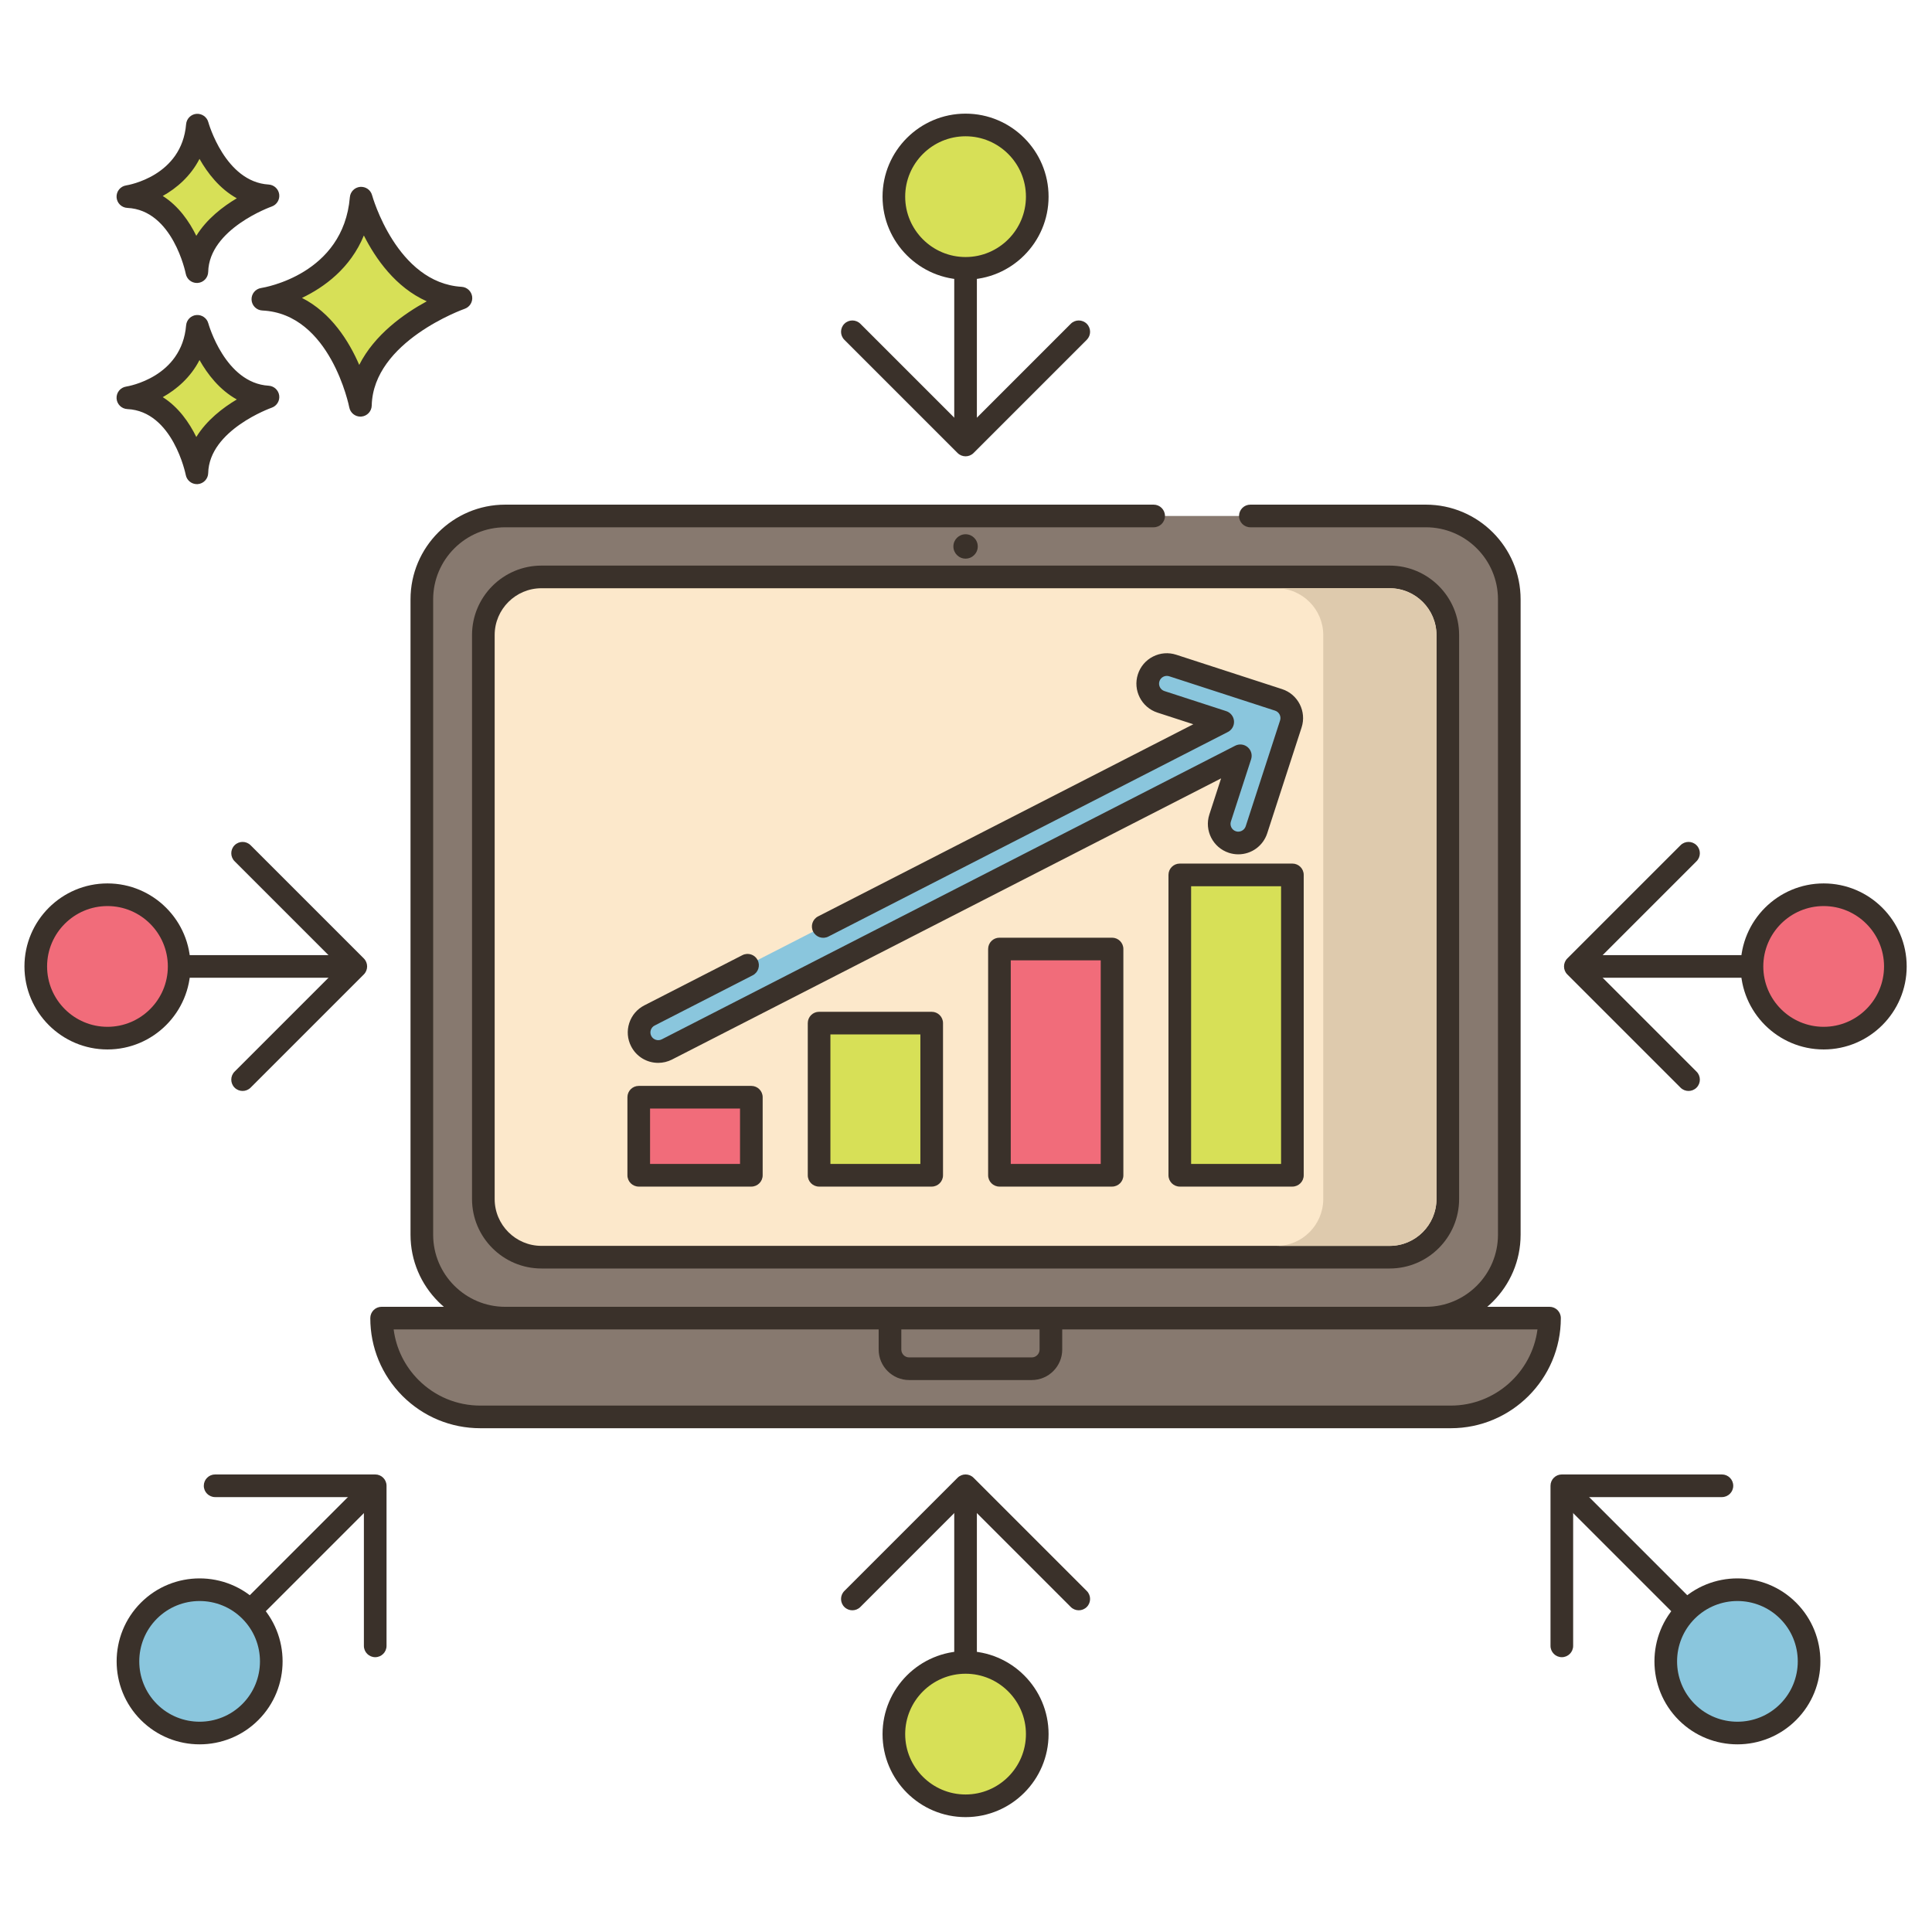 <?xml version="1.0" encoding="utf-8"?>
<!-- Generator: Adobe Illustrator 22.0.1, SVG Export Plug-In . SVG Version: 6.00 Build 0)  -->
<svg version="1.1" id="Layer_1" xmlns="http://www.w3.org/2000/svg" xmlns:xlink="http://www.w3.org/1999/xlink" x="0px" y="0px"
	 viewBox="0 0 256 256" style="enable-background:new 0 0 256 256;" xml:space="preserve">
<style type="text/css">
	.st0{fill:#3A312A;}
	.st1{fill:#F16C7A;}
	.st2{fill:#D7E057;}
	.st3{fill:#F8E4C8;}
	.st4{fill:#89C4DB;}
	.st5{fill-rule:evenodd;clip-rule:evenodd;fill:#F8E4C8;}
	.st6{fill:#87796F;}
	.st7{fill:#D4DB56;}
	.st8{fill:#F59689;}
	.st9{fill:#6CA6BE;}
	.st10{fill:#695B51;}
	.st11{fill:#F7E3C7;}
	.st12{fill:#8AC6DD;}
	.st13{fill:#6CA8BF;}
	.st14{fill:#D6DF58;}
	.st15{fill:#FAE6CA;}
	.st16{fill:#EF6D7A;}
	.st17{fill:#DDC9AC;}
	.st18{fill:#D24E5C;}
	.st19{fill:#6A5C52;}
	.st20{fill:#B9C239;}
	.st21{fill:#FCE8CB;}
	.st22{fill:#DECAAD;}
	.st23{fill:#D5DE58;}
	.st24{fill:#8AC5DC;}
	.st25{fill:#D34E5C;}
	.st26{fill:#ED6E7A;}
	.st27{fill:#B8C136;}
</style>
<g>
	<g>
		<g>
			<path class="st2" d="M47.854,26.257c-0.974,11.564-13.025,13.39-13.025,13.39c10.347,0.487,12.925,14.059,12.925,14.059
				c0.221-9.677,13.321-14.202,13.321-14.202C51.262,38.916,47.854,26.257,47.854,26.257z"/>
		</g>
	</g>
	<g>
		<g>
			<path class="st0" d="M61.166,38.005c-8.604-0.514-11.833-12.024-11.864-12.14c-0.191-0.702-0.845-1.161-1.584-1.102
				c-0.725,0.066-1.298,0.642-1.359,1.367c-0.859,10.215-11.313,11.963-11.754,12.032c-0.763,0.115-1.313,0.79-1.273,1.56
				c0.04,0.77,0.657,1.384,1.428,1.421c9.028,0.425,11.499,12.719,11.522,12.843c0.138,0.711,0.76,1.217,1.473,1.217
				c0.042,0,0.084-0.001,0.126-0.005c0.765-0.064,1.357-0.693,1.375-1.46c0.193-8.509,12.191-12.777,12.313-12.819
				c0.676-0.235,1.092-0.914,0.994-1.622C62.463,38.589,61.88,38.048,61.166,38.005z M47.6,48.352
				c-1.356-3.13-3.709-6.908-7.587-8.877c2.931-1.404,6.408-3.913,8.201-8.273c1.552,3.071,4.2,6.88,8.335,8.722
				C53.541,41.565,49.626,44.33,47.6,48.352z"/>
		</g>
	</g>
	<g>
		<g>
			<path class="st2" d="M26.155,43.237c-0.689,8.179-9.212,9.47-9.212,9.47c7.318,0.344,9.142,9.944,9.142,9.944
				c0.156-6.844,9.422-10.045,9.422-10.045C28.566,52.191,26.155,43.237,26.155,43.237z"/>
		</g>
	</g>
	<g>
		<g>
			<path class="st0" d="M35.597,51.109c-5.766-0.345-7.972-8.185-7.994-8.264c-0.189-0.702-0.869-1.163-1.581-1.102
				c-0.726,0.065-1.3,0.642-1.361,1.368c-0.578,6.87-7.646,8.066-7.942,8.113c-0.763,0.115-1.313,0.79-1.273,1.561
				c0.04,0.77,0.657,1.384,1.428,1.421c6.035,0.284,7.724,8.644,7.739,8.726c0.136,0.712,0.759,1.22,1.473,1.22
				c0.041,0,0.083-0.001,0.125-0.005c0.765-0.063,1.358-0.694,1.376-1.461c0.13-5.709,8.331-8.634,8.412-8.662
				c0.676-0.234,1.093-0.913,0.996-1.622C36.896,51.693,36.311,51.152,35.597,51.109z M26.012,57.904
				c-0.924-1.886-2.34-3.947-4.447-5.28c1.856-1.042,3.698-2.63,4.871-4.917c1.058,1.873,2.654,3.955,4.941,5.224
				C29.527,54.032,27.388,55.672,26.012,57.904z"/>
		</g>
	</g>
	<g>
		<g>
			<path class="st2" d="M26.155,16.58c-0.689,8.179-9.212,9.471-9.212,9.471c7.318,0.344,9.142,9.944,9.142,9.944
				c0.156-6.845,9.422-10.045,9.422-10.045C28.566,25.534,26.155,16.58,26.155,16.58z"/>
		</g>
	</g>
	<g>
		<g>
			<path class="st0" d="M35.597,24.452c-5.766-0.345-7.972-8.186-7.994-8.265c-0.189-0.702-0.869-1.162-1.581-1.102
				c-0.726,0.065-1.3,0.643-1.361,1.368c-0.578,6.871-7.646,8.067-7.942,8.114c-0.763,0.115-1.313,0.79-1.273,1.561
				c0.04,0.77,0.657,1.384,1.428,1.421c6.035,0.284,7.724,8.644,7.739,8.726c0.136,0.713,0.759,1.22,1.473,1.22
				c0.041,0,0.083-0.001,0.125-0.005c0.765-0.063,1.358-0.694,1.376-1.461c0.13-5.71,8.331-8.634,8.412-8.662
				c0.676-0.234,1.093-0.913,0.996-1.622C36.896,25.036,36.311,24.495,35.597,24.452z M26.012,31.247
				c-0.924-1.885-2.34-3.947-4.447-5.28c1.856-1.041,3.698-2.63,4.871-4.916c1.058,1.874,2.654,3.954,4.941,5.223
				C29.527,27.375,27.388,29.014,26.012,31.247z"/>
		</g>
	</g>
	<g>
		<g>
			<path class="st6" d="M188.936,68.368h-23.258h-12.814H66.949c-6.104,0-11.053,4.948-11.053,11.053v84.187
				c0,6.104,4.948,11.053,11.053,11.053h121.987c6.104,0,11.053-4.948,11.053-11.053V79.421
				C199.989,73.317,195.04,68.368,188.936,68.368z"/>
		</g>
	</g>
	<g>
		<g>
			<path class="st0" d="M188.936,66.868h-23.258c-0.828,0-1.5,0.671-1.5,1.5s0.672,1.5,1.5,1.5h23.258
				c5.268,0,9.554,4.285,9.554,9.553v84.186c0,5.268-4.286,9.553-9.554,9.553H66.949c-5.268,0-9.553-4.285-9.553-9.553V79.421
				c0-5.268,4.285-9.553,9.553-9.553h85.915c0.828,0,1.5-0.671,1.5-1.5s-0.672-1.5-1.5-1.5H66.949
				c-6.922,0-12.553,5.631-12.553,12.553v84.186c0,6.921,5.631,12.553,12.553,12.553h121.986c6.922,0,12.554-5.631,12.554-12.553
				V79.421C201.489,72.5,195.857,66.868,188.936,66.868z"/>
		</g>
	</g>
	<g>
		<g>
			<path class="st6" d="M50.566,174.657c0,3.619,1.467,6.888,3.832,9.259c2.371,2.365,5.641,3.832,9.253,3.832h128.584
				c7.224,0,13.085-5.861,13.085-13.091H50.566z"/>
		</g>
	</g>
	<g>
		<g>
			<path class="st0" d="M205.319,173.157H50.566c-0.828,0-1.5,0.671-1.5,1.5c0,3.893,1.516,7.557,4.271,10.321
				c2.761,2.753,6.423,4.27,10.313,4.27h128.585c8.042,0,14.584-6.545,14.584-14.591
				C206.819,173.829,206.147,173.157,205.319,173.157z M192.235,186.248H63.65c-3.09,0-5.999-1.205-8.19-3.391
				c-1.831-1.836-2.974-4.174-3.298-6.7h151.561C202.985,181.842,198.115,186.248,192.235,186.248z"/>
		</g>
	</g>
	<g>
		<g>
			<path class="st21" d="M184.138,76.445H71.748c-4.254,0-7.702,3.448-7.702,7.702v74.734c0,4.254,3.448,7.702,7.702,7.702h112.39
				c4.254,0,7.702-3.448,7.702-7.702V84.147C191.84,79.893,188.392,76.445,184.138,76.445z"/>
		</g>
	</g>
	<g>
		<g>
			<path class="st0" d="M184.138,74.945H71.748c-5.074,0-9.202,4.128-9.202,9.202v74.734c0,5.074,4.128,9.202,9.202,9.202h112.39
				c5.074,0,9.202-4.128,9.202-9.202V84.147C193.34,79.073,189.212,74.945,184.138,74.945z M190.34,158.881
				c0,3.42-2.782,6.202-6.202,6.202H71.748c-3.42,0-6.202-2.782-6.202-6.202V84.147c0-3.42,2.782-6.202,6.202-6.202h112.39
				c3.42,0,6.202,2.782,6.202,6.202V158.881z"/>
		</g>
	</g>
	<g>
		<g>
			<path class="st0" d="M127.943,70.791c-0.892,0-1.615,0.723-1.615,1.615c0,0.892,0.723,1.615,1.615,1.615s1.615-0.723,1.615-1.615
				C129.558,71.514,128.835,70.791,127.943,70.791z"/>
		</g>
	</g>
	<g>
		<g>
			<path class="st6" d="M117.927,174.657v4.165c0,1.404,1.138,2.542,2.542,2.542h16.24c1.404,0,2.542-1.138,2.542-2.542v-4.165
				H117.927z"/>
		</g>
	</g>
	<g>
		<g>
			<path class="st0" d="M139.25,173.157h-21.322c-0.828,0-1.5,0.671-1.5,1.5v4.165c0,2.229,1.813,4.042,4.041,4.042h16.24
				c2.229,0,4.041-1.813,4.041-4.042v-4.165C140.75,173.829,140.078,173.157,139.25,173.157z M137.75,178.822
				c0,0.575-0.467,1.042-1.041,1.042h-16.24c-0.574,0-1.041-0.467-1.041-1.042v-2.665h18.322V178.822z"/>
		</g>
	</g>
	<g>
		<g>
			<path class="st22" d="M184.138,77.948h-15c3.42,0,6.2,2.78,6.2,6.2v74.73c0,3.42-2.78,6.21-6.2,6.21h15c3.42,0,6.2-2.79,6.2-6.21
				v-74.73C190.338,80.728,187.558,77.948,184.138,77.948z"/>
		</g>
	</g>
	<g>
		<g>
			<path class="st0" d="M127.942,24.058c-0.828,0-1.5,0.671-1.5,1.5v32.905c0,0.829,0.672,1.5,1.5,1.5s1.5-0.671,1.5-1.5V25.558
				C129.442,24.729,128.771,24.058,127.942,24.058z"/>
		</g>
	</g>
	<g>
		<g>
			<path class="st0" d="M144.003,42.903c-0.586-0.586-1.535-0.586-2.121,0l-13.939,13.94l-13.939-13.94
				c-0.586-0.586-1.535-0.586-2.121,0c-0.586,0.586-0.586,1.536,0,2.121l15,15c0.293,0.293,0.677,0.439,1.061,0.439
				s0.768-0.146,1.061-0.439l15-15C144.589,44.438,144.589,43.488,144.003,42.903z"/>
		</g>
	</g>
	<g>
		<g>
			<circle class="st2" cx="127.943" cy="26.058" r="9.5"/>
		</g>
	</g>
	<g>
		<g>
			<path class="st0" d="M127.942,15.058c-6.065,0-11,4.935-11,11c0,6.065,4.935,11,11,11s11-4.935,11-11
				C138.942,19.993,134.008,15.058,127.942,15.058z M127.942,34.058c-4.411,0-8-3.589-8-8c0-4.411,3.589-8,8-8s8,3.589,8,8
				C135.942,30.469,132.354,34.058,127.942,34.058z"/>
		</g>
	</g>
	<g>
		<g>
			<path class="st0" d="M127.942,195.873c-0.828,0-1.5,0.671-1.5,1.5v32.906c0,0.829,0.672,1.5,1.5,1.5s1.5-0.671,1.5-1.5v-32.906
				C129.442,196.544,128.771,195.873,127.942,195.873z"/>
		</g>
	</g>
	<g>
		<g>
			<path class="st0" d="M144.003,210.812l-15-15c-0.586-0.586-1.535-0.586-2.121,0l-15,15c-0.586,0.585-0.586,1.536,0,2.121
				c0.586,0.586,1.535,0.586,2.121,0l13.939-13.939l13.939,13.939c0.293,0.293,0.677,0.439,1.061,0.439s0.768-0.146,1.061-0.439
				C144.589,212.348,144.589,211.397,144.003,210.812z"/>
		</g>
	</g>
	<g>
		<g>
			<circle class="st2" cx="127.943" cy="229.778" r="9.5"/>
		</g>
	</g>
	<g>
		<g>
			<path class="st0" d="M127.942,218.778c-6.065,0-11,4.935-11,11c0,6.066,4.935,11,11,11s11-4.934,11-11
				C138.942,223.713,134.008,218.778,127.942,218.778z M127.942,237.778c-4.411,0-8-3.589-8-8c0-4.411,3.589-8,8-8s8,3.589,8,8
				C135.942,234.19,132.354,237.778,127.942,237.778z"/>
		</g>
	</g>
	<g>
		<g>
			<path class="st0" d="M231.632,219.434l-23.268-23.268c-0.586-0.586-1.535-0.586-2.121,0c-0.586,0.586-0.586,1.536,0,2.121
				l23.268,23.268c0.293,0.293,0.677,0.439,1.061,0.439s0.768-0.146,1.061-0.439C232.218,220.969,232.218,220.019,231.632,219.434z"
				/>
		</g>
	</g>
	<g>
		<g>
			<path class="st0" d="M228.163,195.373H206.95c-0.828,0-1.5,0.671-1.5,1.5v21.213c0,0.829,0.672,1.5,1.5,1.5s1.5-0.671,1.5-1.5
				v-19.713h19.713c0.828,0,1.5-0.671,1.5-1.5C229.663,196.044,228.991,195.373,228.163,195.373z"/>
		</g>
	</g>
	<g>
		<g>
			<path class="st12" d="M236.935,213.423c-3.71-3.71-9.725-3.71-13.435,0c-3.71,3.71-3.71,9.725,0,13.435
				c3.71,3.71,9.725,3.71,13.435,0C240.645,223.148,240.645,217.133,236.935,213.423z"/>
		</g>
	</g>
	<g>
		<g>
			<path class="st0" d="M237.996,212.362c-4.289-4.289-11.268-4.289-15.557,0c-4.289,4.289-4.289,11.268,0,15.556
				c2.145,2.145,4.961,3.217,7.778,3.217s5.634-1.072,7.778-3.217C242.285,223.63,242.285,216.651,237.996,212.362z
				 M235.875,225.797c-3.119,3.119-8.195,3.119-11.314,0c-3.119-3.119-3.119-8.195,0-11.314c1.56-1.56,3.608-2.339,5.657-2.339
				s4.098,0.78,5.657,2.339C238.994,217.602,238.994,222.678,235.875,225.797z"/>
		</g>
	</g>
	<g>
		<g>
			<path class="st0" d="M242.146,126.558H209.24c-0.828,0-1.5,0.671-1.5,1.5c0,0.829,0.672,1.5,1.5,1.5h32.905
				c0.828,0,1.5-0.671,1.5-1.5C243.646,127.229,242.974,126.558,242.146,126.558z"/>
		</g>
	</g>
	<g>
		<g>
			<path class="st0" d="M210.861,128.058l13.939-13.939c0.586-0.586,0.586-1.536,0-2.121c-0.586-0.586-1.535-0.586-2.121,0l-15,15
				c-0.586,0.585-0.586,1.536,0,2.121l15,15c0.293,0.293,0.677,0.439,1.061,0.439s0.768-0.147,1.061-0.439
				c0.586-0.586,0.586-1.536,0-2.121L210.861,128.058z"/>
		</g>
	</g>
	<g>
		<g>
			<circle class="st1" cx="241.646" cy="128.058" r="9.5"/>
		</g>
	</g>
	<g>
		<g>
			<path class="st0" d="M241.646,117.058c-6.065,0-11,4.935-11,11c0,6.065,4.935,11,11,11s11-4.935,11-11
				C252.646,121.993,247.711,117.058,241.646,117.058z M241.646,136.058c-4.411,0-8-3.589-8-8c0-4.411,3.589-8,8-8s8,3.589,8,8
				C249.646,132.469,246.057,136.058,241.646,136.058z"/>
		</g>
	</g>
	<g>
		<g>
			<path class="st0" d="M46.646,126.558H13.74c-0.828,0-1.5,0.671-1.5,1.5c0,0.829,0.672,1.5,1.5,1.5h32.905
				c0.828,0,1.5-0.671,1.5-1.5C48.146,127.229,47.474,126.558,46.646,126.558z"/>
		</g>
	</g>
	<g>
		<g>
			<path class="st0" d="M48.206,126.998l-15-15c-0.586-0.586-1.535-0.586-2.121,0c-0.586,0.585-0.586,1.536,0,2.121l13.939,13.939
				l-13.939,13.939c-0.586,0.585-0.586,1.536,0,2.121c0.293,0.293,0.677,0.439,1.061,0.439s0.768-0.147,1.061-0.439l15-15
				C48.792,128.533,48.792,127.583,48.206,126.998z"/>
		</g>
	</g>
	<g>
		<g>
			<circle class="st1" cx="14.24" cy="128.058" r="9.5"/>
		</g>
	</g>
	<g>
		<g>
			<path class="st0" d="M14.24,117.058c-6.065,0-11,4.935-11,11c0,6.065,4.935,11,11,11s11-4.935,11-11
				C25.24,121.993,20.306,117.058,14.24,117.058z M14.24,136.058c-4.411,0-8-3.589-8-8c0-4.411,3.589-8,8-8s8,3.589,8,8
				C22.24,132.469,18.651,136.058,14.24,136.058z"/>
		</g>
	</g>
	<g>
		<g>
			<path class="st0" d="M50.425,196.166c-0.586-0.586-1.535-0.586-2.121,0l-23.268,23.268c-0.586,0.585-0.586,1.536,0,2.121
				c0.293,0.293,0.677,0.439,1.061,0.439s0.768-0.146,1.061-0.439l23.268-23.268C51.011,197.702,51.011,196.751,50.425,196.166z"/>
		</g>
	</g>
	<g>
		<g>
			<path class="st0" d="M49.718,195.373H28.505c-0.828,0-1.5,0.671-1.5,1.5c0,0.829,0.672,1.5,1.5,1.5h19.713v19.713
				c0,0.829,0.672,1.5,1.5,1.5s1.5-0.671,1.5-1.5v-21.213C51.218,196.044,50.546,195.373,49.718,195.373z"/>
		</g>
	</g>
	<g>
		<g>
			<path class="st12" d="M33.168,213.423c-3.71-3.71-9.725-3.71-13.435,0s-3.71,9.725,0,13.435c3.71,3.71,9.725,3.71,13.435,0
				C36.878,223.148,36.878,217.133,33.168,213.423z"/>
		</g>
	</g>
	<g>
		<g>
			<path class="st0" d="M34.229,212.362c-4.289-4.289-11.268-4.289-15.557,0c-4.289,4.289-4.289,11.268,0,15.556
				c2.145,2.145,4.961,3.217,7.778,3.217s5.634-1.072,7.778-3.217C38.518,223.63,38.518,216.651,34.229,212.362z M32.107,225.797
				c-3.119,3.119-8.195,3.119-11.314,0c-3.119-3.119-3.119-8.195,0-11.314c1.56-1.56,3.608-2.339,5.657-2.339
				s4.098,0.78,5.657,2.339C35.227,217.602,35.227,222.678,32.107,225.797z"/>
		</g>
	</g>
	<g>
		<g>
			<rect x="84.637" y="145.388" class="st1" width="14.92" height="10.342"/>
		</g>
	</g>
	<g>
		<g>
			<path class="st0" d="M99.557,143.888h-14.92c-0.828,0-1.5,0.671-1.5,1.5v10.342c0,0.829,0.672,1.5,1.5,1.5h14.92
				c0.828,0,1.5-0.671,1.5-1.5v-10.342C101.057,144.56,100.385,143.888,99.557,143.888z M98.057,154.23h-11.92v-7.342h11.92V154.23z
				"/>
		</g>
	</g>
	<g>
		<g>
			<rect x="108.534" y="135.568" class="st2" width="14.92" height="20.162"/>
		</g>
	</g>
	<g>
		<g>
			<path class="st0" d="M123.454,134.068h-14.92c-0.828,0-1.5,0.671-1.5,1.5v20.162c0,0.829,0.672,1.5,1.5,1.5h14.92
				c0.828,0,1.5-0.671,1.5-1.5v-20.162C124.954,134.74,124.282,134.068,123.454,134.068z M121.954,154.23h-11.92v-17.162h11.92
				V154.23z"/>
		</g>
	</g>
	<g>
		<g>
			<rect x="132.431" y="125.749" class="st1" width="14.92" height="29.981"/>
		</g>
	</g>
	<g>
		<g>
			<path class="st0" d="M147.352,124.249h-14.92c-0.828,0-1.5,0.671-1.5,1.5v29.981c0,0.829,0.672,1.5,1.5,1.5h14.92
				c0.828,0,1.5-0.671,1.5-1.5v-29.981C148.852,124.92,148.18,124.249,147.352,124.249z M145.852,154.23h-11.92v-26.981h11.92
				V154.23z"/>
		</g>
	</g>
	<g>
		<g>
			<rect x="156.329" y="115.929" class="st2" width="14.92" height="39.801"/>
		</g>
	</g>
	<g>
		<g>
			<path class="st0" d="M171.249,114.429h-14.92c-0.828,0-1.5,0.671-1.5,1.5v39.801c0,0.829,0.672,1.5,1.5,1.5h14.92
				c0.828,0,1.5-0.671,1.5-1.5v-39.801C172.749,115.101,172.077,114.429,171.249,114.429z M169.749,154.23h-11.92v-36.801h11.92
				V154.23z"/>
		</g>
	</g>
	<g>
		<g>
			<path class="st12" d="M169.416,92.738l-14.025-4.556c-1.33-0.433-2.757,0.296-3.188,1.625c-0.431,1.329,0.296,2.756,1.625,3.188
				l8.189,2.66l-52.936,27.107l-10.026,5.134l-12.994,6.654c-1.244,0.637-1.736,2.162-1.099,3.406
				c0.448,0.875,1.334,1.378,2.254,1.378c0.388,0,0.783-0.09,1.152-0.279l75.982-38.909l-2.677,8.242
				c-0.431,1.329,0.296,2.756,1.625,3.188c0.26,0.084,0.523,0.125,0.782,0.125c1.067,0,2.059-0.68,2.406-1.749l4.556-14.025
				C171.473,94.598,170.745,93.17,169.416,92.738z"/>
		</g>
	</g>
	<g>
		<g>
			<path class="st0" d="M169.88,91.311l-14.024-4.555c-1.023-0.333-2.116-0.247-3.076,0.242c-0.959,0.489-1.67,1.322-2.003,2.346
				c-0.687,2.114,0.475,4.392,2.589,5.079l4.753,1.544l-49.721,25.461c-0.737,0.378-1.029,1.281-0.651,2.019
				c0.379,0.738,1.282,1.03,2.019,0.651L162.7,96.991c0.54-0.276,0.859-0.85,0.812-1.454c-0.048-0.604-0.455-1.12-1.032-1.308
				l-8.188-2.66c-0.54-0.175-0.837-0.758-0.661-1.298c0.085-0.262,0.267-0.475,0.512-0.6c0.244-0.125,0.524-0.146,0.787-0.061
				l14.024,4.555c0.262,0.085,0.475,0.267,0.6,0.512c0.125,0.245,0.146,0.524,0.062,0.786l-4.555,14.024
				c-0.172,0.528-0.761,0.839-1.299,0.662c-0.54-0.175-0.837-0.758-0.661-1.298l2.677-8.242c0.188-0.578,0.009-1.211-0.454-1.605
				c-0.462-0.394-1.117-0.47-1.656-0.193L87.684,137.72c-0.5,0.256-1.135,0.045-1.387-0.448c-0.126-0.245-0.148-0.523-0.063-0.785
				c0.084-0.262,0.266-0.475,0.511-0.601l12.994-6.654c0.737-0.377,1.029-1.281,0.651-2.018c-0.378-0.738-1.282-1.029-2.019-0.651
				l-12.994,6.654c-0.958,0.491-1.668,1.325-1.999,2.35c-0.331,1.024-0.242,2.117,0.248,3.073c0.692,1.354,2.067,2.195,3.59,2.195
				c0.634,0,1.268-0.153,1.835-0.444l72.751-37.253l-1.556,4.788c-0.687,2.113,0.475,4.391,2.589,5.078
				c0.404,0.131,0.823,0.198,1.244,0.198c1.751,0,3.292-1.12,3.834-2.786l4.555-14.025C173.154,94.276,171.993,91.998,169.88,91.311
				z"/>
		</g>
	</g>
</g>
</svg>
